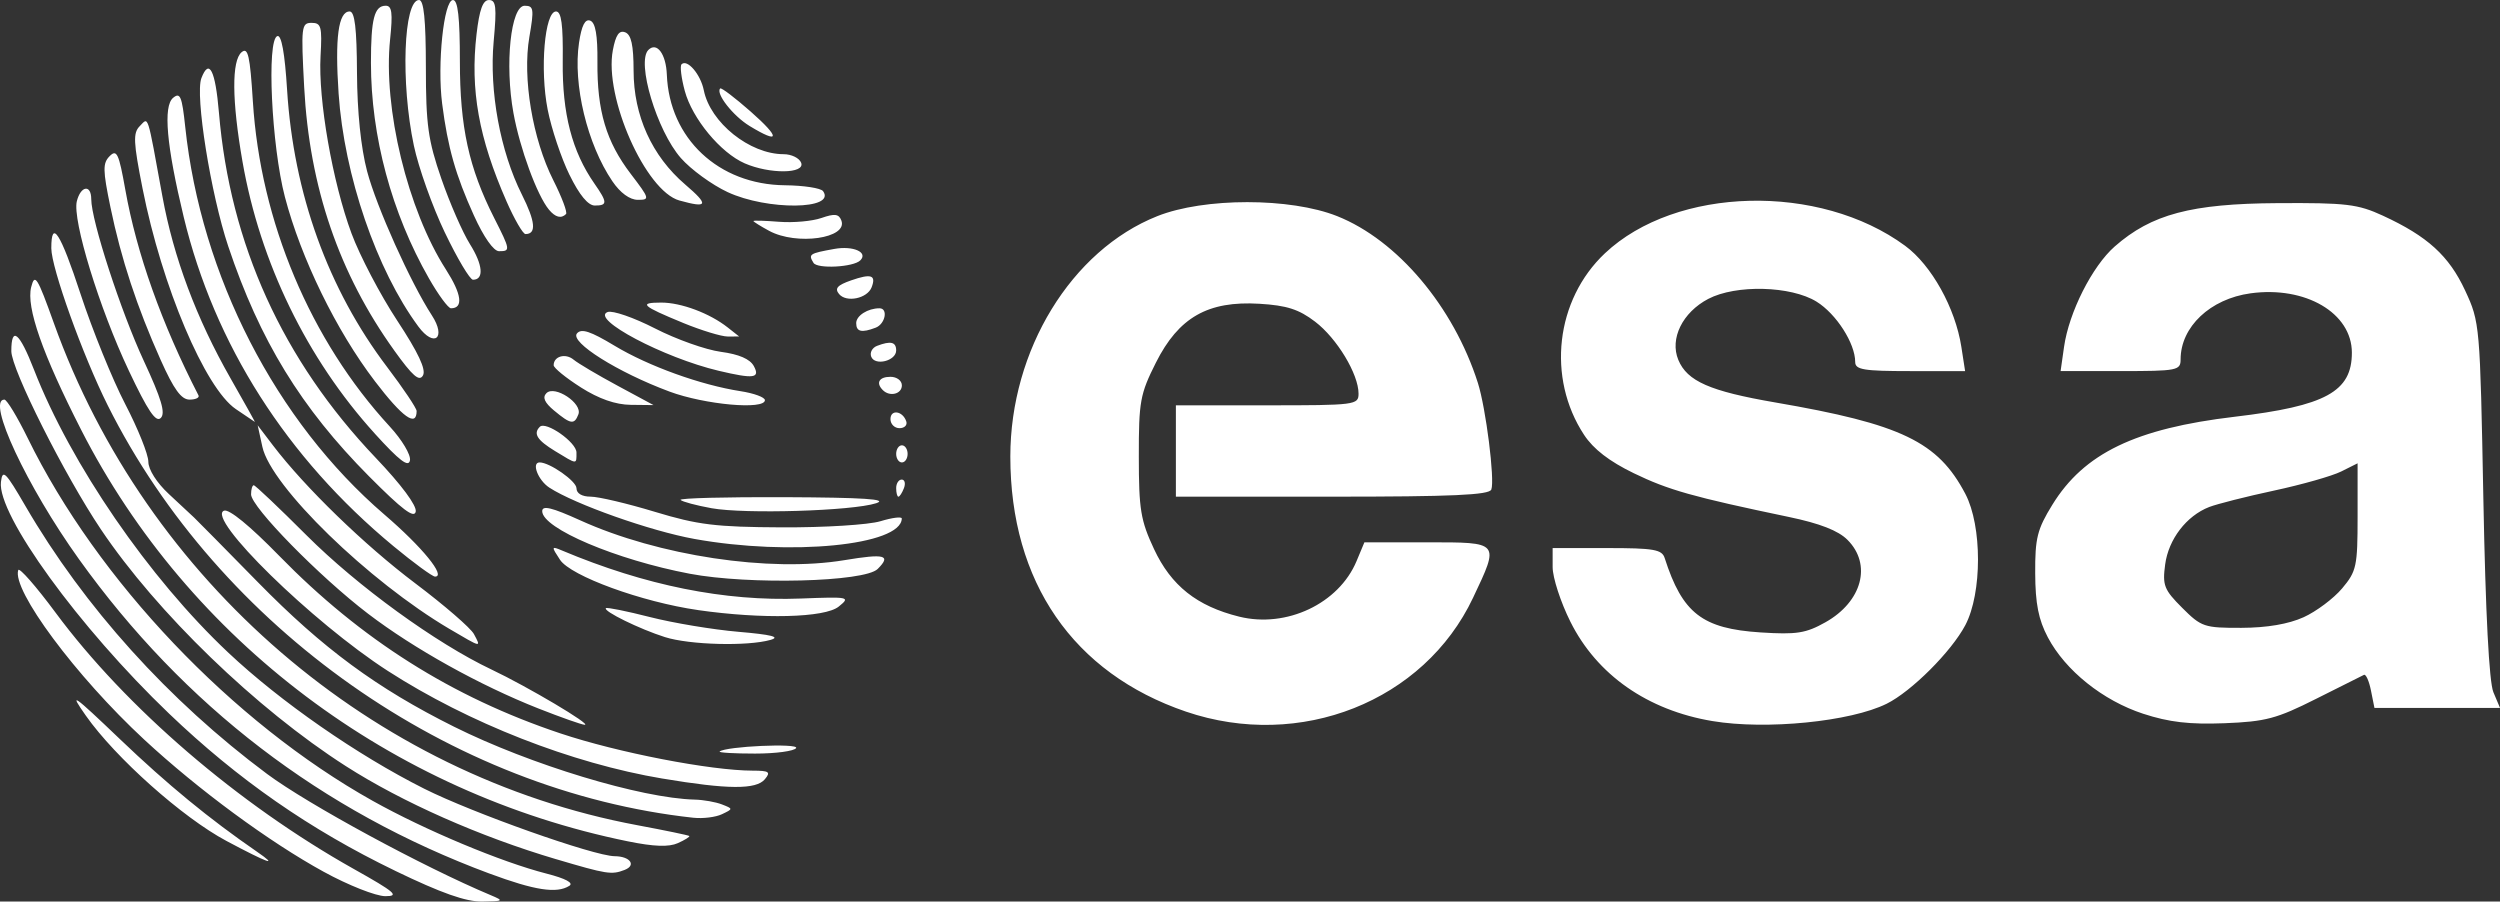 <?xml version="1.0" encoding="UTF-8" standalone="no"?>
<!-- Created with Inkscape (http://www.inkscape.org/) -->

<svg
   width="115.87mm"
   height="41.784mm"
   viewBox="0 0 115.87 41.784"
   version="1.1"
   id="svg5"
   xml:space="preserve"
   inkscape:version="1.2 (dc2aedaf03, 2022-05-15)"
   sodipodi:docname="ESA.svg"
   xmlns:inkscape="http://www.inkscape.org/namespaces/inkscape"
   xmlns:sodipodi="http://sodipodi.sourceforge.net/DTD/sodipodi-0.dtd"
   xmlns="http://www.w3.org/2000/svg"
   xmlns:svg="http://www.w3.org/2000/svg"><rect x="0" y="0" width="115.87" height="41.784" fill="#333333" stroke="none"/><sodipodi:namedview
     id="namedview7"
     pagecolor="#ffffff"
     bordercolor="#000000"
     borderopacity="0.25"
     inkscape:showpageshadow="2"
     inkscape:pageopacity="0.0"
     inkscape:pagecheckerboard="0"
     inkscape:deskcolor="#d1d1d1"
     inkscape:document-units="mm"
     showgrid="false"
     inkscape:zoom="0.36925856"
     inkscape:cx="-1329.6916"
     inkscape:cy="116.44957"
     inkscape:window-width="1920"
     inkscape:window-height="1009"
     inkscape:window-x="1912"
     inkscape:window-y="-8"
     inkscape:window-maximized="1"
     inkscape:current-layer="layer1" /><defs
     id="defs2" /><g
     inkscape:label="Warstwa 1"
     inkscape:groupmode="layer"
     id="layer1"
     transform="translate(-1034.211,-199.755)"><path
       style="fill:#ffffff;stroke-width:0.265"
       d="m 1052.528,240.115 c -3.952,-1.91 -7.284,-4.227 -10.482,-7.287 -4.179,-4 -7.974,-9.231 -7.791,-10.738 0.074,-0.607 0.21,-0.472 1.137,1.122 2.716,4.67 6.639,9.019 11.199,12.415 1.889,1.406 7.255,4.315 10.37,5.62 0.617,0.259 0.59,0.278 -0.397,0.293 -0.761,0.011 -1.893,-0.388 -4.036,-1.424 z m -3.302,0.052 c -2.541,-1.392 -5.822,-3.808 -8.332,-6.134 -3.166,-2.935 -6.142,-6.94 -5.837,-7.855 0.046,-0.138 0.823,0.748 1.727,1.968 3.264,4.407 8.464,8.878 13.822,11.883 1.921,1.077 2.137,1.264 1.461,1.262 -0.436,-0.002 -1.715,-0.507 -2.84,-1.124 z m 7.671,0.076 c -7.784,-2.893 -14.157,-7.775 -19.03,-14.577 -2.414,-3.37 -4.293,-7.391 -3.453,-7.391 0.114,0 0.601,0.804 1.082,1.786 3.23,6.596 9.484,13.173 15.986,16.81 2.43,1.359 5.961,2.838 8.059,3.374 0.882,0.226 1.269,0.432 1.058,0.566 -0.581,0.369 -1.601,0.213 -3.702,-0.569 z m 3.095,-0.664 c -3.533,-1.045 -7.134,-2.639 -9.757,-4.319 -4.144,-2.653 -8.76,-7.115 -11.344,-10.965 -1.689,-2.517 -4.155,-7.423 -4.155,-8.267 0,-1.183 0.376,-0.874 1.053,0.867 1.699,4.367 5.329,9.653 9.003,13.108 2.42,2.277 5.974,4.746 9.078,6.306 2.244,1.128 7.872,3.122 8.83,3.129 0.72,0.005 1.018,0.422 0.456,0.638 -0.602,0.231 -0.81,0.199 -3.163,-0.498 z m -15.291,-0.851 c -2.029,-1.082 -5.135,-3.85 -6.508,-5.8 -0.804,-1.141 -0.621,-1.015 1.587,1.094 2.193,2.095 4.13,3.686 6.342,5.209 1.043,0.718 0.526,0.535 -1.421,-0.503 z m 18.61,0.021 c -10.951,-2.232 -20.356,-9.31 -25.337,-19.069 -1.796,-3.518 -2.555,-5.687 -2.318,-6.618 0.168,-0.66 0.281,-0.482 1.053,1.673 4.282,11.947 14.782,20.98 27.045,23.267 1.285,0.24 2.366,0.464 2.404,0.499 0.037,0.035 -0.201,0.184 -0.529,0.331 -0.418,0.188 -1.109,0.163 -2.316,-0.083 z m 3.043,-1.092 c -11.231,-1.223 -21.984,-8.792 -27.148,-19.11 -1.157,-2.311 -2.617,-6.378 -2.617,-7.288 0,-1.377 0.426,-0.71 1.355,2.121 0.55,1.675 1.482,3.971 2.071,5.104 0.589,1.133 1.072,2.335 1.072,2.672 0,0.362 0.387,0.972 0.946,1.492 0.52,0.484 1.05,0.978 1.178,1.098 0.128,0.12 1.458,1.469 2.957,2.997 3.009,3.069 5.506,4.908 9.086,6.693 3.529,1.759 8.67,3.317 11.156,3.379 0.406,0.01 0.974,0.111 1.262,0.223 0.521,0.204 0.521,0.205 0,0.454 -0.288,0.138 -0.88,0.211 -1.317,0.164 z m -1.43,-1.815 c -4.223,-0.708 -8.993,-2.577 -12.739,-4.992 -3.493,-2.252 -8.446,-7.098 -7.591,-7.426 0.233,-0.089 1.2,0.702 2.553,2.088 3.795,3.888 8.02,6.557 13.031,8.232 2.671,0.893 6.967,1.726 8.92,1.729 0.763,0.001 0.845,0.059 0.563,0.398 -0.402,0.485 -1.716,0.477 -4.737,-0.03 z m 2.642,-1.256 c 0.279,-0.241 3.69,-0.395 3.544,-0.16 -0.087,0.141 -0.945,0.256 -1.906,0.256 -0.962,0 -1.699,-0.043 -1.638,-0.095 z m -8.39,-1.99 c -2.726,-1.076 -5.778,-2.773 -7.907,-4.397 -2.254,-1.719 -5.421,-4.95 -5.421,-5.531 0,-0.232 0.056,-0.423 0.125,-0.423 0.069,0 1.17,1.044 2.447,2.321 2.366,2.364 5.996,4.999 8.567,6.218 1.679,0.796 4.682,2.577 4.323,2.564 -0.137,-0.005 -1.098,-0.344 -2.135,-0.753 z m 30.004,0.142 c -5.23,-1.783 -8.142,-6.01 -8.142,-11.823 0,-4.933 2.828,-9.558 6.814,-11.143 2.172,-0.864 6.16,-0.864 8.333,0 2.793,1.111 5.393,4.192 6.522,7.728 0.372,1.166 0.792,4.495 0.624,4.944 -0.095,0.254 -1.816,0.331 -7.372,0.331 h -7.248 v -2.117 -2.117 h 4.233 c 4.085,0 4.233,-0.019 4.233,-0.54 0,-0.906 -1,-2.564 -2.014,-3.337 -0.752,-0.574 -1.311,-0.753 -2.582,-0.83 -2.386,-0.143 -3.74,0.628 -4.797,2.731 -0.732,1.456 -0.794,1.795 -0.791,4.357 0,2.449 0.085,2.956 0.704,4.28 0.794,1.7 1.99,2.649 3.949,3.134 2.19,0.542 4.616,-0.605 5.438,-2.573 l 0.364,-0.872 h 2.907 c 3.392,0 3.362,-0.037 2.128,2.572 -2.271,4.801 -8.014,7.078 -13.304,5.275 z m 24.402,0.438 c -3.013,-0.504 -5.355,-2.142 -6.586,-4.605 -0.453,-0.906 -0.823,-2.044 -0.823,-2.53 v -0.884 h 2.522 c 2.169,0 2.543,0.065 2.671,0.463 0.823,2.561 1.742,3.273 4.448,3.447 1.668,0.107 2.094,0.04 3.003,-0.471 1.701,-0.956 2.162,-2.68 1.02,-3.821 -0.428,-0.428 -1.277,-0.759 -2.712,-1.059 -4.461,-0.932 -5.585,-1.249 -7.193,-2.029 -1.131,-0.548 -1.869,-1.118 -2.302,-1.777 -1.737,-2.643 -1.321,-6.26 0.967,-8.416 3.293,-3.102 9.941,-3.268 13.913,-0.347 1.224,0.9 2.327,2.883 2.606,4.684 l 0.174,1.124 h -2.547 c -2.158,0 -2.547,-0.065 -2.547,-0.423 0,-0.862 -0.878,-2.232 -1.793,-2.797 -1.187,-0.733 -3.733,-0.798 -5.015,-0.128 -1.197,0.626 -1.797,1.846 -1.39,2.828 0.41,0.989 1.461,1.451 4.494,1.973 5.848,1.006 7.54,1.82 8.809,4.236 0.783,1.492 0.781,4.6 0,6.085 -0.648,1.226 -2.497,3.074 -3.646,3.643 -1.675,0.83 -5.586,1.22 -8.07,0.804 z m 19.967,-0.338 c -1.875,-0.613 -3.611,-2.004 -4.424,-3.543 -0.434,-0.822 -0.58,-1.565 -0.586,-2.969 -0.01,-1.63 0.096,-2.042 0.794,-3.175 1.468,-2.386 3.852,-3.536 8.459,-4.081 4.209,-0.498 5.424,-1.163 5.424,-2.968 0,-1.84 -2.152,-3.101 -4.696,-2.752 -1.867,0.256 -3.242,1.554 -3.242,3.062 0,0.512 -0.154,0.542 -2.781,0.542 h -2.781 l 0.16,-1.124 c 0.228,-1.602 1.305,-3.735 2.348,-4.651 1.704,-1.496 3.542,-1.985 7.552,-2.009 3.185,-0.019 3.713,0.044 4.88,0.582 2.067,0.953 3.063,1.86 3.81,3.469 0.682,1.469 0.69,1.563 0.845,9.686 0.101,5.279 0.266,8.461 0.464,8.93 l 0.307,0.728 h -2.91 -2.91 l -0.161,-0.804 c -0.088,-0.442 -0.234,-0.77 -0.324,-0.728 -0.09,0.042 -1.093,0.545 -2.23,1.117 -1.816,0.914 -2.329,1.051 -4.233,1.125 -1.621,0.063 -2.569,-0.047 -3.763,-0.437 z m 7.429,-4.475 c 0.588,-0.267 1.392,-0.869 1.786,-1.337 0.667,-0.793 0.717,-1.022 0.717,-3.325 v -2.473 l -0.761,0.38 c -0.419,0.209 -1.818,0.607 -3.109,0.884 -1.291,0.277 -2.645,0.621 -3.009,0.762 -1.054,0.411 -1.883,1.493 -2.04,2.662 -0.13,0.97 -0.051,1.17 0.789,2.01 0.888,0.888 1.021,0.933 2.746,0.928 1.183,-0.004 2.184,-0.175 2.882,-0.492 z m -85.929,0.545 c -3.754,-2.211 -8.278,-6.612 -8.677,-8.442 l -0.218,-0.999 0.705,0.926 c 1.484,1.949 4.244,4.625 6.597,6.397 1.347,1.014 2.571,2.073 2.721,2.353 0.343,0.64 0.368,0.645 -1.129,-0.236 z m 9.982,0.376 c -1.17,-0.37 -2.879,-1.208 -2.737,-1.342 0.05,-0.047 0.969,0.139 2.043,0.413 1.074,0.274 2.919,0.582 4.101,0.683 1.532,0.131 1.959,0.239 1.488,0.374 -1.064,0.305 -3.748,0.235 -4.895,-0.128 z m 1.53,-1.254 c -2.601,-0.373 -5.897,-1.575 -6.395,-2.331 -0.409,-0.621 -0.404,-0.639 0.102,-0.426 3.854,1.62 7.53,2.359 11.052,2.223 2.26,-0.087 2.318,-0.075 1.764,0.373 -0.642,0.52 -3.53,0.591 -6.524,0.162 z m -0.384,-1.684 c -3.399,-0.644 -6.835,-2.101 -6.835,-2.899 0,-0.28 0.443,-0.173 1.761,0.424 3.627,1.645 8.784,2.422 12.246,1.846 1.878,-0.312 2.181,-0.232 1.541,0.408 -0.606,0.606 -5.962,0.742 -8.713,0.221 z m -13.729,-1.277 c -4.949,-4.092 -8.3,-9.352 -9.723,-15.259 -0.798,-3.313 -0.959,-5.132 -0.489,-5.522 0.326,-0.27 0.41,-0.067 0.56,1.345 0.733,6.908 4.195,13.647 9.234,17.973 1.75,1.502 2.869,2.873 2.345,2.873 -0.122,0 -0.989,-0.634 -1.927,-1.41 z m 13.944,-0.336 c -2.031,-0.367 -5.532,-1.605 -6.719,-2.377 -0.524,-0.34 -0.843,-1.169 -0.45,-1.169 0.468,0 1.707,0.869 1.707,1.197 0,0.239 0.255,0.39 0.657,0.39 0.362,0 1.701,0.316 2.977,0.703 1.998,0.606 2.813,0.705 5.891,0.72 1.968,0.009 4.017,-0.119 4.564,-0.285 0.546,-0.166 0.99,-0.222 0.988,-0.124 -0.028,1.245 -5.161,1.749 -9.615,0.945 z m -15.065,-2.889 c -3.163,-3.185 -5.074,-6.304 -6.538,-10.674 -0.811,-2.421 -1.544,-7.012 -1.244,-7.793 0.36,-0.938 0.647,-0.371 0.814,1.604 0.513,6.094 2.954,11.467 7.267,15.994 1.186,1.244 1.906,2.213 1.853,2.491 -0.065,0.335 -0.627,-0.088 -2.151,-1.622 z m 15.861,1.465 c -0.706,-0.128 -1.35,-0.3 -1.433,-0.383 -0.083,-0.083 2.102,-0.14 4.854,-0.128 3.638,0.017 4.788,0.093 4.211,0.28 -1.11,0.36 -6.09,0.51 -7.633,0.231 z m 8.559,-0.93 c 0,-0.218 0.115,-0.397 0.256,-0.397 0.141,0 0.188,0.179 0.104,0.397 -0.084,0.218 -0.199,0.397 -0.256,0.397 -0.057,0 -0.104,-0.179 -0.104,-0.397 z m -24.167,-2.531 c -3.143,-3.463 -5.314,-7.927 -6.13,-12.604 -0.494,-2.83 -0.507,-4.682 -0.038,-5.072 0.294,-0.244 0.386,0.16 0.519,2.283 0.351,5.574 2.669,11.08 6.342,15.065 0.57,0.618 0.988,1.319 0.939,1.573 -0.065,0.34 -0.487,0.018 -1.633,-1.244 z m 8.358,0.814 c -0.834,-0.508 -1.023,-0.81 -0.707,-1.126 0.277,-0.277 1.696,0.717 1.698,1.189 0,0.569 0.051,0.572 -0.991,-0.063 z m 15.809,0.129 c 0,-0.218 0.119,-0.397 0.265,-0.397 0.145,0 0.265,0.179 0.265,0.397 0,0.218 -0.119,0.397 -0.265,0.397 -0.145,0 -0.265,-0.179 -0.265,-0.397 z m -0.265,-1.61 c 0,-0.467 0.57,-0.386 0.733,0.105 0.058,0.173 -0.084,0.314 -0.314,0.314 -0.23,0 -0.419,-0.189 -0.419,-0.419 z m -35.3,-2.246 c -1.367,-2.89 -2.625,-6.99 -2.41,-7.853 0.18,-0.722 0.668,-0.792 0.668,-0.096 0,0.986 1.369,5.199 2.437,7.497 0.815,1.755 1.013,2.418 0.786,2.644 -0.226,0.226 -0.598,-0.324 -1.482,-2.193 z m 4.959,1.78 c -1.429,-0.97 -3.427,-5.695 -4.324,-10.228 -0.425,-2.148 -0.444,-2.568 -0.129,-2.886 0.416,-0.42 0.332,-0.68 1.05,3.253 0.517,2.831 1.577,5.665 3.155,8.43 0.643,1.128 1.152,2.039 1.129,2.026 -0.022,-0.014 -0.418,-0.282 -0.881,-0.595 z m 6.441,-1.299 c -1.781,-2.33 -3.42,-5.687 -4.166,-8.532 -0.622,-2.373 -0.853,-7.283 -0.351,-7.457 0.191,-0.066 0.346,0.786 0.452,2.488 0.301,4.814 1.899,9.241 4.639,12.855 0.751,0.99 1.365,1.906 1.365,2.035 0,0.764 -0.651,0.299 -1.94,-1.389 z m 8.314,1.371 c -0.447,-0.372 -0.554,-0.614 -0.359,-0.81 0.384,-0.384 1.677,0.472 1.482,0.981 -0.189,0.492 -0.356,0.467 -1.123,-0.172 z m 1.233,-1.08 c -0.691,-0.439 -1.257,-0.9 -1.257,-1.024 0,-0.418 0.549,-0.571 0.925,-0.258 0.205,0.17 1.123,0.714 2.039,1.207 l 1.666,0.898 -1.058,-0.012 c -0.707,-0.008 -1.475,-0.277 -2.315,-0.81 z m 4.105,0.194 c -2.387,-0.887 -4.618,-2.288 -4.283,-2.691 0.202,-0.244 0.622,-0.107 1.744,0.569 1.573,0.947 3.999,1.822 5.843,2.107 0.619,0.096 1.125,0.282 1.125,0.415 0,0.462 -2.786,0.211 -4.428,-0.399 z m -23.575,-1.46 c -1.105,-2.472 -1.834,-4.687 -2.329,-7.082 -0.357,-1.727 -0.362,-2.042 -0.034,-2.37 0.328,-0.328 0.424,-0.121 0.722,1.552 0.527,2.961 1.684,6.215 3.392,9.537 0.056,0.109 -0.13,0.198 -0.414,0.198 -0.383,0 -0.727,-0.473 -1.337,-1.836 z m 33.47,1.395 c -0.336,-0.335 -0.174,-0.617 0.353,-0.617 0.294,0 0.529,0.176 0.529,0.397 0,0.403 -0.56,0.543 -0.882,0.22 z m -22.648,-1.842 c -2.558,-3.563 -3.926,-7.564 -4.172,-12.203 -0.149,-2.803 -0.129,-2.977 0.344,-2.977 0.446,-4.2e-4 0.492,0.173 0.415,1.545 -0.114,2.009 0.556,5.842 1.435,8.214 0.383,1.033 1.334,2.848 2.114,4.034 0.981,1.491 1.35,2.276 1.198,2.548 -0.169,0.302 -0.478,0.033 -1.335,-1.161 z m 15.04,0.946 c -2.552,-0.605 -5.965,-2.41 -5.149,-2.723 0.225,-0.086 1.213,0.255 2.196,0.759 0.982,0.504 2.356,0.992 3.052,1.085 0.845,0.113 1.354,0.334 1.531,0.663 0.301,0.562 10e-4,0.602 -1.63,0.216 z m 7.069,-0.655 c -0.073,-0.19 0.048,-0.415 0.269,-0.5 0.634,-0.243 0.888,-0.183 0.888,0.212 0,0.486 -0.987,0.732 -1.157,0.288 z m -20.99,-1.398 c -1.938,-2.622 -3.438,-7.004 -3.695,-10.796 -0.175,-2.585 -0.011,-3.806 0.512,-3.805 0.237,4.5e-4 0.33,0.777 0.34,2.844 0.01,1.802 0.181,3.474 0.469,4.563 0.436,1.65 2.014,5.16 3,6.676 0.684,1.05 0.115,1.52 -0.626,0.518 z m 12.266,-0.169 c -1.914,-0.787 -2.077,-0.939 -1.003,-0.939 0.921,0 2.242,0.495 3.078,1.154 l 0.529,0.417 -0.529,0.002 c -0.291,0.001 -1.225,-0.284 -2.075,-0.633 z m 8.028,0.015 c 0,-0.347 0.537,-0.69 1.08,-0.69 0.411,0 0.269,0.727 -0.175,0.898 -0.652,0.25 -0.904,0.192 -0.904,-0.208 z m -19.804,-2.079 c -1.73,-3.031 -2.686,-6.586 -2.686,-9.99 0,-2.037 0.157,-2.644 0.686,-2.644 0.287,0 0.33,0.332 0.202,1.559 -0.332,3.18 0.812,7.9 2.584,10.662 0.737,1.149 0.823,1.802 0.236,1.802 -0.126,0 -0.586,-0.625 -1.022,-1.389 z m 19.011,0.729 c -0.216,-0.26 -0.084,-0.41 0.562,-0.635 0.928,-0.323 1.163,-0.244 0.947,0.321 -0.2,0.521 -1.17,0.723 -1.509,0.314 z m -18.27,-2.846 c -0.576,-1.201 -1.223,-3.016 -1.438,-4.035 -0.616,-2.914 -0.479,-6.747 0.241,-6.747 0.221,0 0.313,0.903 0.316,3.109 0,2.677 0.103,3.394 0.714,5.164 0.39,1.13 0.988,2.5 1.329,3.043 0.602,0.958 0.66,1.649 0.14,1.649 -0.14,0 -0.726,-0.982 -1.301,-2.183 z m 17.085,1.401 c -0.248,-0.401 -0.195,-0.437 0.964,-0.646 0.874,-0.158 1.581,0.154 1.204,0.531 -0.316,0.316 -1.99,0.404 -2.169,0.115 z m -15.739,-2.194 c -0.85,-1.876 -1.212,-3.149 -1.473,-5.184 -0.235,-1.828 0.076,-4.804 0.501,-4.804 0.23,0 0.32,0.797 0.321,2.844 10e-4,3.048 0.415,4.938 1.589,7.256 0.754,1.487 0.761,1.541 0.225,1.541 -0.251,0 -0.708,-0.65 -1.163,-1.654 z m 13.681,0.709 c -0.4,-0.217 -0.728,-0.422 -0.728,-0.454 0,-0.033 0.535,-0.017 1.189,0.035 0.654,0.052 1.538,-0.027 1.964,-0.176 0.614,-0.214 0.806,-0.19 0.923,0.114 0.318,0.828 -2.074,1.172 -3.348,0.481 z m -12.172,-1.37 c -1.286,-2.927 -1.687,-5.165 -1.388,-7.744 0.133,-1.142 0.293,-1.583 0.577,-1.583 0.328,0 0.364,0.318 0.217,1.918 -0.211,2.3 0.305,5.104 1.308,7.1 0.629,1.253 0.682,1.829 0.166,1.829 -0.117,0 -0.514,-0.685 -0.881,-1.521 z m 1.967,0.388 c -0.548,-0.66 -1.348,-2.838 -1.645,-4.48 -0.409,-2.253 -0.124,-4.97 0.52,-4.97 0.421,0 0.443,0.145 0.218,1.448 -0.327,1.895 0.147,4.729 1.108,6.635 0.399,0.791 0.665,1.498 0.591,1.572 -0.223,0.223 -0.495,0.153 -0.792,-0.205 z m 0.954,-1.609 c -0.383,-0.781 -0.839,-2.145 -1.013,-3.03 -0.366,-1.862 -0.138,-4.546 0.387,-4.546 0.25,0 0.331,0.601 0.312,2.315 -0.027,2.409 0.431,4.176 1.469,5.663 0.609,0.874 0.612,1.017 0.016,1.017 -0.31,0 -0.715,-0.49 -1.17,-1.42 z m 5.095,1.186 c -1.569,-0.438 -3.498,-4.789 -3.087,-6.964 0.134,-0.711 0.291,-0.939 0.572,-0.832 0.281,0.108 0.388,0.593 0.39,1.774 0,2.089 0.851,3.96 2.39,5.278 1.115,0.954 1.058,1.112 -0.265,0.743 z m 2.236,-0.388 c -0.729,-0.339 -1.706,-1.051 -2.171,-1.581 -1.111,-1.265 -2.067,-4.448 -1.505,-5.01 0.39,-0.39 0.818,0.183 0.856,1.144 0.116,2.959 2.397,5.097 5.469,5.128 0.873,0.009 1.671,0.132 1.772,0.273 0.62,0.866 -2.588,0.899 -4.42,0.046 z m -5.344,-0.504 c -1.166,-1.714 -1.835,-4.492 -1.546,-6.422 0.12,-0.8 0.28,-1.115 0.521,-1.022 0.241,0.093 0.343,0.674 0.332,1.905 -0.02,2.276 0.404,3.703 1.547,5.2 0.876,1.148 0.891,1.201 0.323,1.199 -0.372,-0.001 -0.812,-0.322 -1.177,-0.86 z m 6.135,-0.83 c -1.122,-0.489 -2.433,-2.073 -2.78,-3.359 -0.161,-0.599 -0.229,-1.153 -0.15,-1.232 0.262,-0.262 0.884,0.463 1.032,1.202 0.3,1.499 2.128,2.964 3.7,2.964 0.363,0 0.728,0.179 0.812,0.397 0.197,0.514 -1.458,0.532 -2.614,0.028 z m 0.22,-1.735 c -0.766,-0.467 -1.583,-1.512 -1.357,-1.737 0.05,-0.05 0.685,0.432 1.411,1.071 1.389,1.224 1.365,1.531 -0.053,0.667 z"
       id="path400" /></g></svg>
